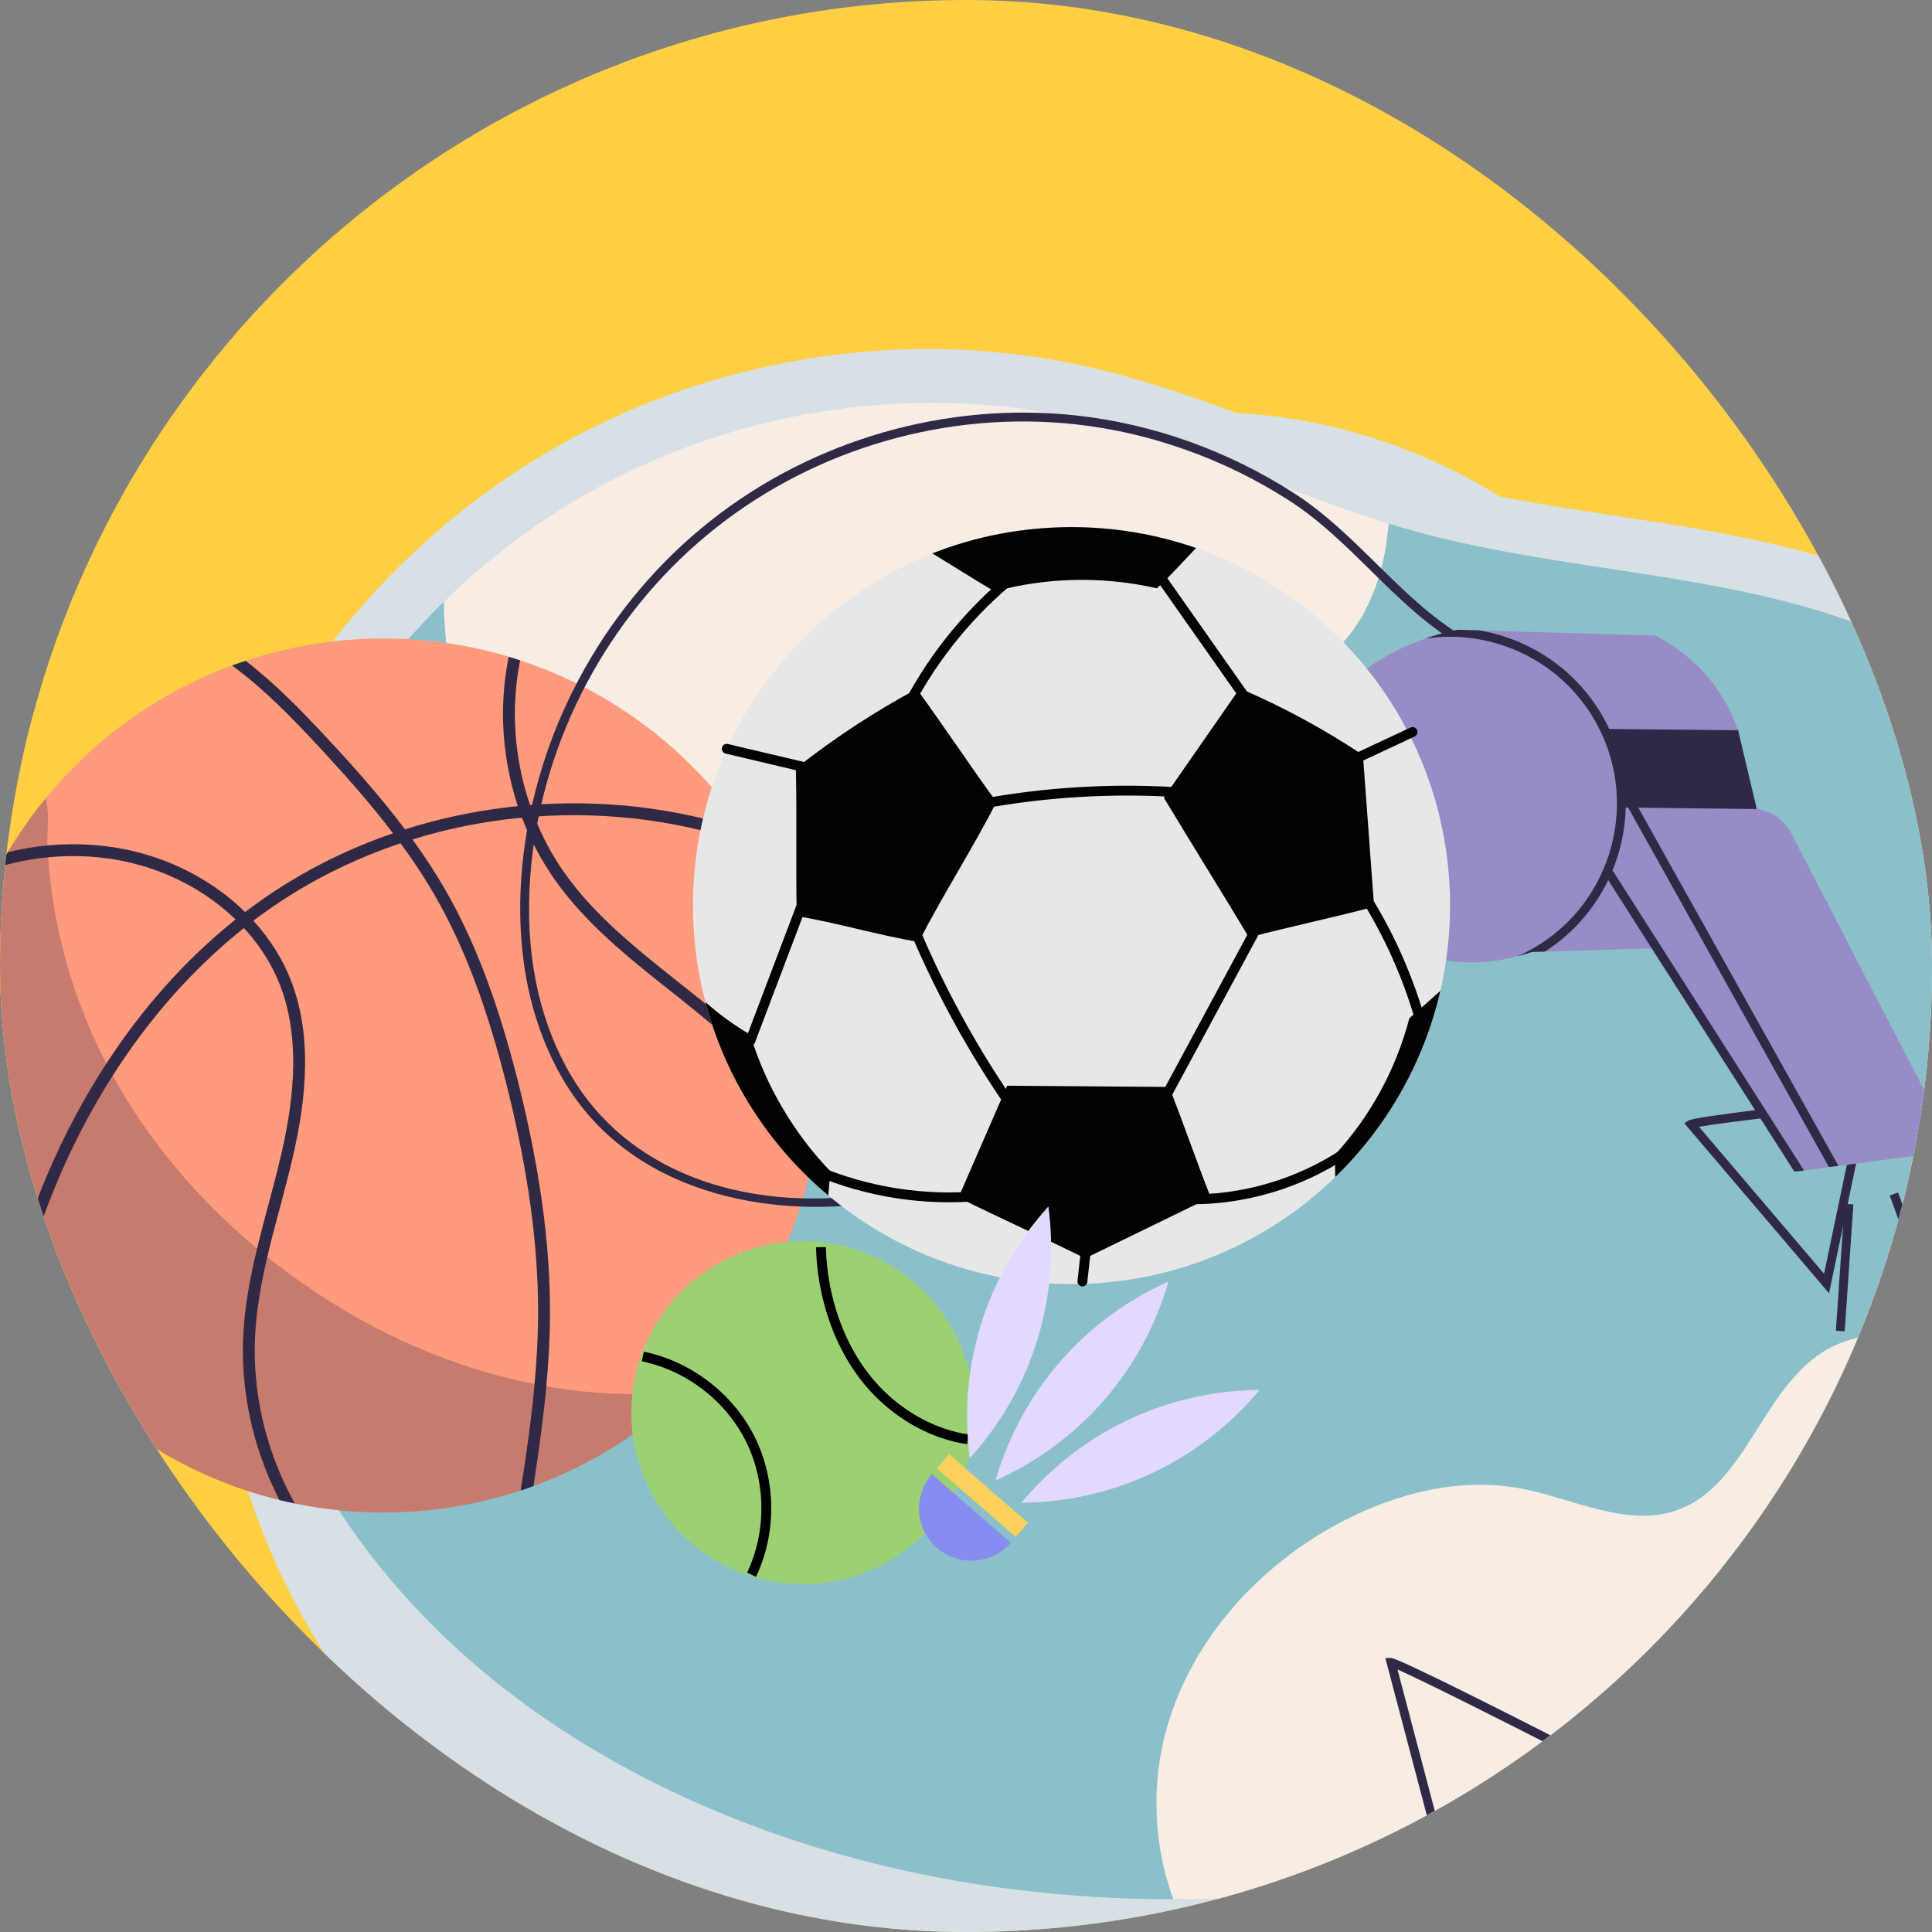 <svg width="80" height="80" viewBox="0 0 80 80" fill="none" xmlns="http://www.w3.org/2000/svg">
<rect x="0" y="0" width="80" height="80" fill="#808080" stroke="none"/>
<g clip-path="url(#clip0_1971_11038)">
<rect width="80" height="80" rx="40" fill="#FFCF43"/>
<path d="M6.982 47.27C6.879 43.425 7.439 39.659 8.644 36.077C10.259 31.286 13.036 26.875 16.677 23.319C18.5 21.535 20.519 19.986 22.677 18.717C29.283 14.832 37.322 13.521 44.732 15.118C47 15.607 49.183 16.356 51.215 17.108C51.666 17.13 52.065 17.161 52.449 17.203C55.835 17.571 59.172 18.733 62.122 20.568C63.66 20.866 65.248 21.108 66.788 21.342C72.517 22.213 78.442 23.114 83.55 27.041C85.306 28.392 86.844 29.941 88.125 31.643C90.939 35.386 92.495 39.937 92.625 44.806C92.692 47.307 92.387 49.823 91.717 52.304L92.943 53.584C93.337 53.995 93.539 54.519 93.553 55.046C93.569 55.645 93.342 56.248 92.876 56.695L92.611 56.948C92.036 57.499 91.24 57.676 90.523 57.485C90.457 58.318 89.918 59.075 89.081 59.379L88.737 59.504C88.712 59.514 88.685 59.523 88.659 59.531C88.064 60.557 87.409 61.563 86.7 62.537C83.207 67.338 78.392 71.543 72.775 74.698C69.128 76.747 65.12 78.31 60.858 79.345C60.363 79.709 59.738 79.849 59.136 79.732C55.648 80.452 52.047 80.817 48.419 80.817C47.749 80.818 47.024 80.802 46.216 80.769C43.809 81.474 41.318 81.865 38.806 81.932C36.552 81.992 34.301 81.793 32.113 81.341C31.796 81.276 31.477 81.203 31.158 81.126C31.135 81.121 31.112 81.116 31.088 81.111C23.807 79.332 17.558 74.868 13.491 68.541C13.261 68.19 13.067 67.876 12.888 67.567C12.877 67.548 12.866 67.528 12.855 67.508C11.324 64.9 10.217 62.079 9.562 59.119C7.96 55.4 7.093 51.414 6.982 47.27Z" fill="#D7E0E5"/>
<path d="M48.585 78.644C46.399 78.647 44.217 78.511 42.049 78.246C29.618 76.715 16.988 70.34 11.79 58.374C8.855 51.623 8.547 43.782 10.895 36.805C12.404 32.327 15.001 28.219 18.379 24.919C20.059 23.275 23.896 25.858 25.922 24.667C32.025 21.078 37.971 21.639 44.892 23.13C49.385 24.1 53.109 20.324 57.503 21.678C57.692 21.739 57.877 21.796 58.065 21.85C66.279 24.257 75.315 23.384 82.374 28.812C83.936 30.013 85.345 31.413 86.532 32.992C91.164 39.151 91.658 47.204 88.938 54.271C87.984 56.75 86.668 59.096 85.086 61.27C81.619 66.035 72.412 63.635 67.4 66.45C60.343 70.417 56.695 78.643 48.585 78.644Z" fill="#8BC0CA"/>
<path d="M27.07 38.543C23.367 36.536 20.343 33.188 19.051 29.184C18.607 27.813 18.382 26.366 18.38 24.921C20.06 23.277 21.932 21.833 23.958 20.642C30.061 17.053 37.514 15.805 44.434 17.297C48.928 18.266 53.109 20.326 57.503 21.679C57.48 21.919 57.449 22.161 57.416 22.412C57.078 24.977 55.553 27.912 52.619 28.056C50.058 28.18 47.803 25.856 45.254 26.144C43.48 26.345 41.987 27.988 41.954 29.775C41.939 30.594 42.195 31.394 42.29 32.209C42.677 35.573 40.079 38.812 36.861 39.873C33.644 40.939 30.047 40.158 27.07 38.543Z" fill="#F7EDE5"/>
<path d="M48.586 78.644C47.752 76.392 47.658 73.835 48.326 71.513C49.383 67.839 52.166 64.79 55.552 63.016C57.824 61.822 60.458 61.161 62.979 61.637C65.147 62.045 67.351 63.266 69.433 62.535C72.278 61.535 72.925 57.608 75.472 55.988C77.567 54.659 80.49 55.326 82.335 56.99C83.689 58.208 84.597 59.681 85.087 61.27C81.62 66.035 76.876 69.991 71.864 72.807C64.807 76.773 56.696 78.644 48.586 78.644Z" fill="#F7EDE5"/>
<path d="M57.364 68.658L57.596 68.652C57.881 68.644 62.529 70.999 65.276 72.403L65.516 72.526L59.722 77.599L57.364 68.658ZM64.868 72.606C62.382 71.337 58.912 69.591 57.868 69.13L59.925 76.934L64.868 72.606Z" fill="#302945"/>
<path d="M69.746 46.514L69.915 46.399C70.15 46.24 74.57 45.734 77.183 45.447L77.434 45.42L75.737 53.551L69.746 46.514ZM76.972 45.84C74.673 46.094 71.311 46.489 70.351 46.658L75.531 52.744L76.972 45.84Z" fill="#302945"/>
<path d="M16.358 62.62C14.934 62.658 13.545 62.53 12.205 62.253C12.094 62.23 11.908 62.01 11.798 61.985C11.697 61.962 11.672 62.135 11.572 62.11L11.569 62.111C7.017 60.999 3.123 58.158 0.65 54.31C0.588 54.216 0.634 53.815 0.574 53.719C0.511 53.617 0.342 53.821 0.282 53.717L0.282 53.715C-1.228 51.158 -2.128 48.193 -2.212 45.015C-2.301 41.714 -1.498 38.593 -0.024 35.888C0.037 35.776 0.477 35.621 0.541 35.51C0.593 35.42 0.268 35.373 0.322 35.285C0.788 34.502 1.31 33.759 1.887 33.057C3.901 30.599 6.558 28.679 9.607 27.551C9.692 27.521 10.126 27.685 10.211 27.655C10.312 27.62 10.065 27.391 10.168 27.359C10.168 27.359 10.168 27.359 10.171 27.359C11.818 26.81 13.57 26.493 15.393 26.444C17.365 26.391 19.273 26.655 21.065 27.193C21.148 27.218 21.041 27.661 21.124 27.686C21.198 27.709 21.462 27.316 21.536 27.341C25.363 28.6 28.635 31.105 30.857 34.386C30.919 34.476 30.206 34.385 30.265 34.476C30.353 34.61 31.212 34.925 31.296 35.061C32.91 37.682 33.876 40.753 33.964 44.049C33.989 45.009 33.941 45.955 33.818 46.879C33.798 47.038 33.509 46.643 33.485 46.8C33.463 46.941 33.707 47.633 33.681 47.774C32.99 51.591 31.095 55.004 28.397 57.589C26.609 59.309 24.469 60.661 22.09 61.532C22.004 61.563 21.915 61.283 21.829 61.312C21.739 61.343 21.651 61.684 21.56 61.713C19.921 62.257 18.174 62.571 16.358 62.62Z" fill="#FF9A7D"/>
<path d="M0.65 54.316C0.521 54.12 0.398 53.924 0.282 53.722L0.282 53.72C1.14 50.174 2.549 46.885 4.403 44.041C5.911 41.724 7.714 39.702 9.753 38.074C9.883 37.972 10.013 37.87 10.146 37.768C10.551 37.46 10.966 37.165 11.39 36.888C12.914 35.888 14.559 35.093 16.274 34.505C16.44 34.447 16.606 34.393 16.772 34.342C18.29 33.858 19.857 33.538 21.441 33.38C21.61 33.361 21.777 33.346 21.947 33.335C24.951 33.097 28 33.444 30.857 34.392C31.01 34.614 31.154 34.839 31.296 35.066C28.375 34 25.228 33.589 22.122 33.815C21.953 33.827 21.781 33.841 21.611 33.858C20.074 34.002 18.554 34.304 17.079 34.76C16.913 34.811 16.749 34.864 16.586 34.918L16.586 34.92C14.854 35.498 13.194 36.294 11.66 37.3C11.261 37.561 10.872 37.837 10.488 38.126C10.357 38.226 10.227 38.328 10.1 38.429C8.019 40.083 6.187 42.155 4.667 44.539C2.834 47.411 1.458 50.737 0.65 54.316Z" fill="#302945"/>
<path d="M33.682 47.776C33.34 46.943 32.903 46.15 32.374 45.42C31.132 43.708 29.419 42.348 27.764 41.036C26.054 39.678 24.283 38.273 22.997 36.461C22.424 35.657 21.962 34.776 21.613 33.854C21.552 33.696 21.496 33.538 21.442 33.377C21.07 32.252 20.864 31.068 20.832 29.883C20.808 28.982 20.885 28.079 21.065 27.195C21.224 27.243 21.381 27.29 21.537 27.343C21.142 29.33 21.291 31.416 21.948 33.331C22.002 33.492 22.06 33.653 22.123 33.811C22.451 34.647 22.876 35.443 23.398 36.177C24.644 37.931 26.387 39.313 28.069 40.649C29.751 41.985 31.489 43.364 32.772 45.132C33.171 45.682 33.524 46.268 33.819 46.881C33.782 47.182 33.736 47.479 33.682 47.776Z" fill="#302945"/>
<path d="M21.56 61.718C21.79 60.265 22.002 58.792 22.134 57.311C22.222 56.354 22.277 55.395 22.282 54.437C22.294 51.601 21.875 48.518 20.998 45.004C20.169 41.69 19.21 39.158 17.982 37.04C17.558 36.305 17.087 35.601 16.586 34.92L16.586 34.918C16.483 34.778 16.381 34.643 16.274 34.505C15.302 33.224 14.234 32.029 13.185 30.9C12.095 29.73 10.935 28.53 9.607 27.556C9.792 27.49 9.978 27.423 10.168 27.364C10.168 27.364 10.168 27.364 10.171 27.364C11.418 28.323 12.513 29.458 13.545 30.565C14.64 31.742 15.759 32.995 16.772 34.342C16.877 34.479 16.979 34.619 17.079 34.759C17.554 35.414 18.001 36.089 18.408 36.792C19.66 38.954 20.634 41.525 21.475 44.885C22.363 48.438 22.788 51.563 22.774 54.439C22.771 55.428 22.713 56.417 22.622 57.404C22.494 58.793 22.299 60.175 22.089 61.536C21.914 61.601 21.739 61.662 21.56 61.718Z" fill="#302945"/>
<path d="M12.206 62.256C11.993 62.212 11.783 62.164 11.572 62.113L11.57 62.113C10.479 59.991 9.939 57.58 10.078 55.194C10.145 54.013 10.369 52.845 10.646 51.7C10.79 51.093 10.951 50.49 11.11 49.896C11.283 49.251 11.459 48.584 11.614 47.93C12.061 46.037 12.543 43.24 11.596 40.794C11.26 39.931 10.749 39.13 10.1 38.426C9.989 38.304 9.872 38.186 9.753 38.071C8.601 36.96 7.094 36.126 5.417 35.725C4.297 35.457 3.138 35.388 1.997 35.499C1.312 35.564 0.636 35.695 -0.024 35.89C0.087 35.688 0.202 35.486 0.322 35.288C0.863 35.153 1.414 35.059 1.967 35.008C3.158 34.895 4.366 34.968 5.533 35.247C7.321 35.672 8.926 36.57 10.147 37.765C10.265 37.883 10.379 38.001 10.489 38.123C11.168 38.866 11.703 39.708 12.054 40.617C13.051 43.19 12.555 46.088 12.093 48.043C11.938 48.704 11.759 49.374 11.587 50.021C11.408 50.688 11.226 51.365 11.07 52.046C10.824 53.094 10.629 54.157 10.568 55.222C10.429 57.663 11.019 60.124 12.206 62.256Z" fill="#302945"/>
<g opacity="0.27">
<path d="M16.359 62.623C14.935 62.661 13.546 62.533 12.206 62.257C11.993 62.213 11.783 62.164 11.572 62.114L11.57 62.114C7.018 61.002 3.124 58.162 0.651 54.314C0.522 54.118 0.399 53.922 0.283 53.721L0.283 53.718C-1.228 51.161 -2.127 48.197 -2.212 45.019C-2.3 41.717 -1.497 38.596 -0.024 35.891C0.087 35.689 0.202 35.486 0.322 35.289C0.789 34.506 1.31 33.763 1.888 33.061C2.066 33.657 1.943 34.389 1.966 34.972L1.967 35.009C1.974 35.174 1.983 35.336 1.997 35.5C2.048 36.297 2.148 37.089 2.292 37.873C2.684 40.019 3.4 42.102 4.404 44.04C4.427 44.088 4.453 44.137 4.479 44.185C4.541 44.302 4.604 44.421 4.668 44.538C6.177 47.279 8.238 49.696 10.647 51.701C10.786 51.818 10.927 51.935 11.07 52.047C12.053 52.833 13.089 53.554 14.167 54.202C16.609 55.668 19.336 56.757 22.135 57.31C22.298 57.343 22.459 57.373 22.623 57.403C24.54 57.738 26.487 57.822 28.398 57.593C26.61 59.313 24.47 60.665 22.091 61.536C21.915 61.6 21.739 61.661 21.561 61.718C19.921 62.26 18.174 62.575 16.359 62.623Z" fill="#302945"/>
</g>
<path d="M21.546 38.09C21.519 37.073 21.584 36.126 21.687 35.305C22.355 29.933 25.173 24.926 29.419 21.568C33.664 18.209 39.185 16.619 44.566 17.204C47.73 17.549 50.849 18.662 53.588 20.424C54.864 21.245 55.953 22.316 57.005 23.352C57.591 23.929 58.197 24.525 58.824 25.065C59.488 25.637 60.11 26.089 60.724 26.444C60.888 26.539 61.069 26.618 61.261 26.703C61.678 26.888 62.111 27.078 62.392 27.443C62.395 27.446 62.397 27.449 62.399 27.451C62.399 27.452 62.4 27.453 62.401 27.454L62.254 27.565L62.183 27.729C61.964 27.682 60.267 27.917 59.542 28.018C59.24 28.06 59.011 28.092 58.928 28.1C57.725 28.219 56.68 28.4 55.732 28.655C52.416 29.55 49.864 31.422 48.351 34.069C47.342 35.835 46.76 37.829 46.197 39.758C45.939 40.64 45.673 41.551 45.369 42.43C43.908 46.66 40.841 49.141 36.255 49.802C31.824 50.441 26.101 49.439 23.323 44.711C22.039 42.525 21.602 40.161 21.546 38.09ZM58.585 25.342C57.949 24.795 57.339 24.194 56.748 23.613C55.709 22.59 54.635 21.533 53.39 20.732C50.699 19.001 47.634 17.907 44.526 17.569C39.24 16.994 33.817 18.556 29.646 21.855C25.476 25.154 22.707 30.073 22.05 35.35C21.747 37.785 21.776 41.354 23.64 44.526C25.921 48.408 30.617 50.245 36.203 49.44C40.642 48.8 43.61 46.401 45.023 42.311C45.324 41.44 45.589 40.533 45.845 39.655C46.414 37.706 47.002 35.691 48.033 33.888C49.596 31.153 52.225 29.222 55.637 28.302C56.604 28.041 57.669 27.856 58.893 27.735C58.974 27.727 59.197 27.696 59.492 27.655C60.685 27.489 61.372 27.406 61.776 27.374C61.581 27.246 61.351 27.144 61.113 27.039C60.92 26.954 60.722 26.866 60.541 26.762C59.907 26.395 59.267 25.931 58.585 25.342Z" fill="#302945"/>
<path d="M80.968 47.634L76.128 48.278L75.821 48.074L75.736 48.328L74.702 48.467L74.321 48.315L74.233 48.267L68.624 39.264L68.396 39.27L63.97 39.407L63.859 39.171C63.658 39.237 63.033 39.55 62.838 39.597C57.1 41.106 54.67 35.526 54.67 35.526C52.575 29.559 56.736 27.244 59.01 26.446C59.282 26.351 60.134 26.346 60.338 26.291C60.724 26.187 60.356 26.08 60.356 26.08L61.249 26.105L68.525 26.314C70.482 27.311 71.478 28.843 71.973 30.239L71.981 30.26L71.996 30.338C72.059 31.041 69.599 31.48 69.652 32.022C69.654 32.066 69.67 32.112 69.693 32.158C70.046 32.838 72.451 33.488 72.451 33.488C72.551 33.482 72.649 33.488 72.746 33.5C73.346 33.574 73.877 33.939 74.16 34.486L80.968 47.634Z" fill="#988CC7"/>
<path d="M71.972 30.239L66.381 30.181C66.381 30.181 67.49 31.717 67.117 33.438L72.745 33.501L71.972 30.239Z" fill="#302945"/>
<path d="M66.593 36.441C66.653 36.319 66.709 36.195 66.761 36.065C67.107 35.233 67.298 34.342 67.316 33.436C67.32 33.38 67.323 33.321 67.319 33.266C67.321 33.206 67.322 33.144 67.318 33.088C67.298 32.108 67.074 31.117 66.631 30.182C66.595 30.098 66.552 30.013 66.508 29.928C65.417 27.822 63.43 26.472 61.248 26.102L60.356 26.077C60.356 26.077 59.796 26.169 59.01 26.444C61.855 26.015 64.787 27.404 66.181 30.096C67.933 33.479 66.608 37.659 63.225 39.41C63.098 39.476 62.969 39.538 62.837 39.594C63.032 39.547 63.231 39.485 63.431 39.419L63.969 39.404C65.137 38.661 66.024 37.623 66.593 36.441Z" fill="#302945"/>
<path d="M76.127 48.276L75.736 48.326L75.729 48.321L67.417 33.438L67.319 33.265L67.245 33.13L67.318 33.088L67.565 32.952L67.841 33.445L76.124 48.27L76.127 48.276Z" fill="#302945"/>
<path d="M74.702 48.468L74.393 48.509L74.388 48.499L74.299 48.512L68.396 39.272L66.594 36.444L66.47 36.252L66.762 36.068L66.78 36.054L74.697 48.459L74.702 48.468Z" fill="#302945"/>
<path d="M83.71 52.921L79.921 48.965L79.656 49.218L83.446 53.175L83.71 52.921Z" fill="#302945"/>
<path d="M80.685 55.127L78.595 49.377L78.25 49.502L80.341 55.252L80.685 55.127Z" fill="#302945"/>
<path d="M76.744 49.873L76.379 49.848L76.02 55.102L76.385 55.127L76.744 49.873Z" fill="#302945"/>
<path d="M60.043 37.495C60.043 38.708 59.904 39.892 59.642 41.031C58.954 44.017 57.414 46.676 55.289 48.741C52.466 51.48 48.613 53.169 44.369 53.169C40.532 53.169 37.02 51.792 34.297 49.499C31.85 47.449 30.048 44.671 29.21 41.491C28.874 40.214 28.695 38.876 28.695 37.495C28.695 30.874 32.801 25.218 38.605 22.915C40.388 22.212 42.334 21.826 44.369 21.826C46.177 21.826 47.915 22.133 49.529 22.693C55.65 24.827 60.043 30.646 60.043 37.495Z" fill="#E8E7E8"/>
<path d="M38.043 39.003C39.059 37.019 40.246 35.194 41.262 33.209C40.15 31.684 39.073 30.054 37.961 28.529C36.2 29.476 34.522 30.578 32.954 31.818C33.004 33.86 32.945 35.893 32.994 37.935C34.69 38.213 36.348 38.725 38.043 39.003Z" fill="#020300"/>
<path d="M56.901 37.548C56.739 35.45 56.597 33.361 56.436 31.263C54.833 30.199 53.106 29.256 51.336 28.504C50.288 30.012 49.239 31.52 48.191 33.029C49.35 34.958 50.557 36.886 51.716 38.816C53.421 38.368 55.196 37.996 56.901 37.548Z" fill="#020300"/>
<path d="M44.934 52.105C46.644 51.274 48.42 50.407 50.131 49.575C49.526 48.042 49.016 46.54 48.412 45.008C46.187 44.997 43.929 44.968 41.704 44.957C41.032 46.5 40.36 48.043 39.688 49.586C41.379 50.428 43.242 51.263 44.934 52.105Z" fill="#020300"/>
<path d="M59.642 41.029C58.954 44.015 57.414 46.675 55.29 48.74L55.274 47.819C56.75 46.215 57.805 44.273 58.359 42.163C58.786 41.797 59.216 41.411 59.642 41.029Z" fill="#020300"/>
<path d="M49.529 22.692C48.989 23.247 48.465 23.847 47.904 24.361C45.701 23.856 43.368 23.896 41.184 24.49C40.343 24 39.461 23.43 38.605 22.915C40.388 22.212 42.334 21.826 44.369 21.826C46.176 21.826 47.915 22.133 49.529 22.692Z" fill="#020300"/>
<path d="M34.386 48.5C34.356 48.832 34.327 49.169 34.297 49.5C31.85 47.45 30.048 44.672 29.211 41.492C29.78 42.007 30.399 42.448 31.068 42.844C31.687 44.919 32.88 46.945 34.386 48.5Z" fill="#020300"/>
<path d="M37.647 29.125C38.731 27.081 40.236 25.261 42.041 23.812" stroke="#020300" stroke-width="0.408" stroke-miterlimit="10" stroke-linecap="round" stroke-linejoin="round"/>
<path d="M48.01 23.834C49.335 25.719 50.661 27.604 51.986 29.489" stroke="#020300" stroke-width="0.408" stroke-miterlimit="10" stroke-linecap="round" stroke-linejoin="round"/>
<path d="M40.627 33.291C43.235 32.81 45.901 32.642 48.549 32.791" stroke="#020300" stroke-width="0.408" stroke-miterlimit="10" stroke-linecap="round" stroke-linejoin="round"/>
<path d="M37.873 38.496C39.068 41.329 40.587 44.024 42.391 46.513" stroke="#020300" stroke-width="0.408" stroke-miterlimit="10" stroke-linecap="round" stroke-linejoin="round"/>
<path d="M48.08 45.754C49.369 43.364 50.659 40.973 51.948 38.582" stroke="#020300" stroke-width="0.408" stroke-miterlimit="10" stroke-linecap="round" stroke-linejoin="round"/>
<path d="M56.595 37.23C57.522 38.734 58.251 40.361 58.755 42.054" stroke="#020300" stroke-width="0.408" stroke-miterlimit="10" stroke-linecap="round" stroke-linejoin="round"/>
<path d="M55.769 31.586C56.676 31.161 57.583 30.735 58.491 30.311" stroke="#020300" stroke-width="0.408" stroke-miterlimit="10" stroke-linecap="round" stroke-linejoin="round"/>
<path d="M33.253 37.336C32.524 39.261 31.795 41.186 31.065 43.11" stroke="#020300" stroke-width="0.408" stroke-miterlimit="10" stroke-linecap="round" stroke-linejoin="round"/>
<path d="M30.092 31.006C31.199 31.267 32.307 31.529 33.415 31.79" stroke="#020300" stroke-width="0.408" stroke-miterlimit="10" stroke-linecap="round" stroke-linejoin="round"/>
<path d="M33.773 48.455C35.922 49.371 38.301 49.739 40.627 49.518" stroke="#020300" stroke-width="0.408" stroke-miterlimit="10" stroke-linecap="round" stroke-linejoin="round"/>
<path d="M44.98 51.605C44.927 52.091 44.874 52.577 44.82 53.062" stroke="#020300" stroke-width="0.408" stroke-miterlimit="10" stroke-linecap="round" stroke-linejoin="round"/>
<path d="M49.194 49.662C51.484 49.692 53.778 49.017 55.685 47.75" stroke="#020300" stroke-width="0.408" stroke-miterlimit="10" stroke-linecap="round" stroke-linejoin="round"/>
<path d="M39.612 55.354C41.348 58.871 39.904 63.129 36.387 64.865C32.871 66.601 28.613 65.157 26.877 61.64C25.141 58.124 26.585 53.865 30.101 52.13C33.618 50.394 37.876 51.837 39.612 55.354Z" fill="#9BD173"/>
<path d="M26.618 56.17C28.516 56.559 30.206 57.858 31.069 59.592C31.933 61.326 31.953 63.457 31.12 65.206" fill="#9BD173"/>
<path d="M26.618 56.17C28.516 56.559 30.206 57.858 31.069 59.592C31.933 61.326 31.953 63.457 31.12 65.206" stroke="black" stroke-width="0.408" stroke-miterlimit="10"/>
<path d="M33.995 51.643C34.033 53.642 34.749 56.006 36.355 57.64C37.395 58.699 38.729 59.401 40.078 59.601" fill="#9BD173"/>
<path d="M33.995 51.643C34.033 53.642 34.749 56.006 36.355 57.64C37.395 58.699 38.729 59.401 40.078 59.601" stroke="black" stroke-width="0.408" stroke-miterlimit="10"/>
<path d="M41.225 61.302C42.896 60.552 44.438 59.449 45.718 57.976C46.997 56.504 47.875 54.822 48.385 53.065C46.714 53.815 45.172 54.918 43.892 56.39C42.613 57.863 41.735 59.544 41.225 61.302Z" fill="#E3D9FF"/>
<path d="M42.291 62.227C44.122 62.21 45.977 61.819 47.741 60.983C49.504 60.147 50.982 58.96 52.155 57.554C50.324 57.571 48.469 57.962 46.706 58.798C44.942 59.634 43.464 60.822 42.291 62.227Z" fill="#E3D9FF"/>
<path d="M40.159 60.376C39.921 58.56 40.05 56.669 40.632 54.806C41.213 52.944 42.183 51.315 43.412 49.957C43.65 51.772 43.521 53.664 42.939 55.527C42.358 57.389 41.388 59.018 40.159 60.376Z" fill="#E3D9FF"/>
<path d="M38.798 64.095C39.7 64.879 41.068 64.784 41.852 63.881L38.584 61.042C37.8 61.944 37.896 63.311 38.798 64.095Z" fill="#878CF0"/>
<path d="M42.568 63.056L39.301 60.217L38.792 60.802L42.059 63.641L42.568 63.056Z" fill="#FBD15B"/>
</g>
<defs>
<clipPath id="clip0_1971_11038">
<rect width="80" height="80" rx="40" fill="white"/>
</clipPath>
</defs>
</svg>
